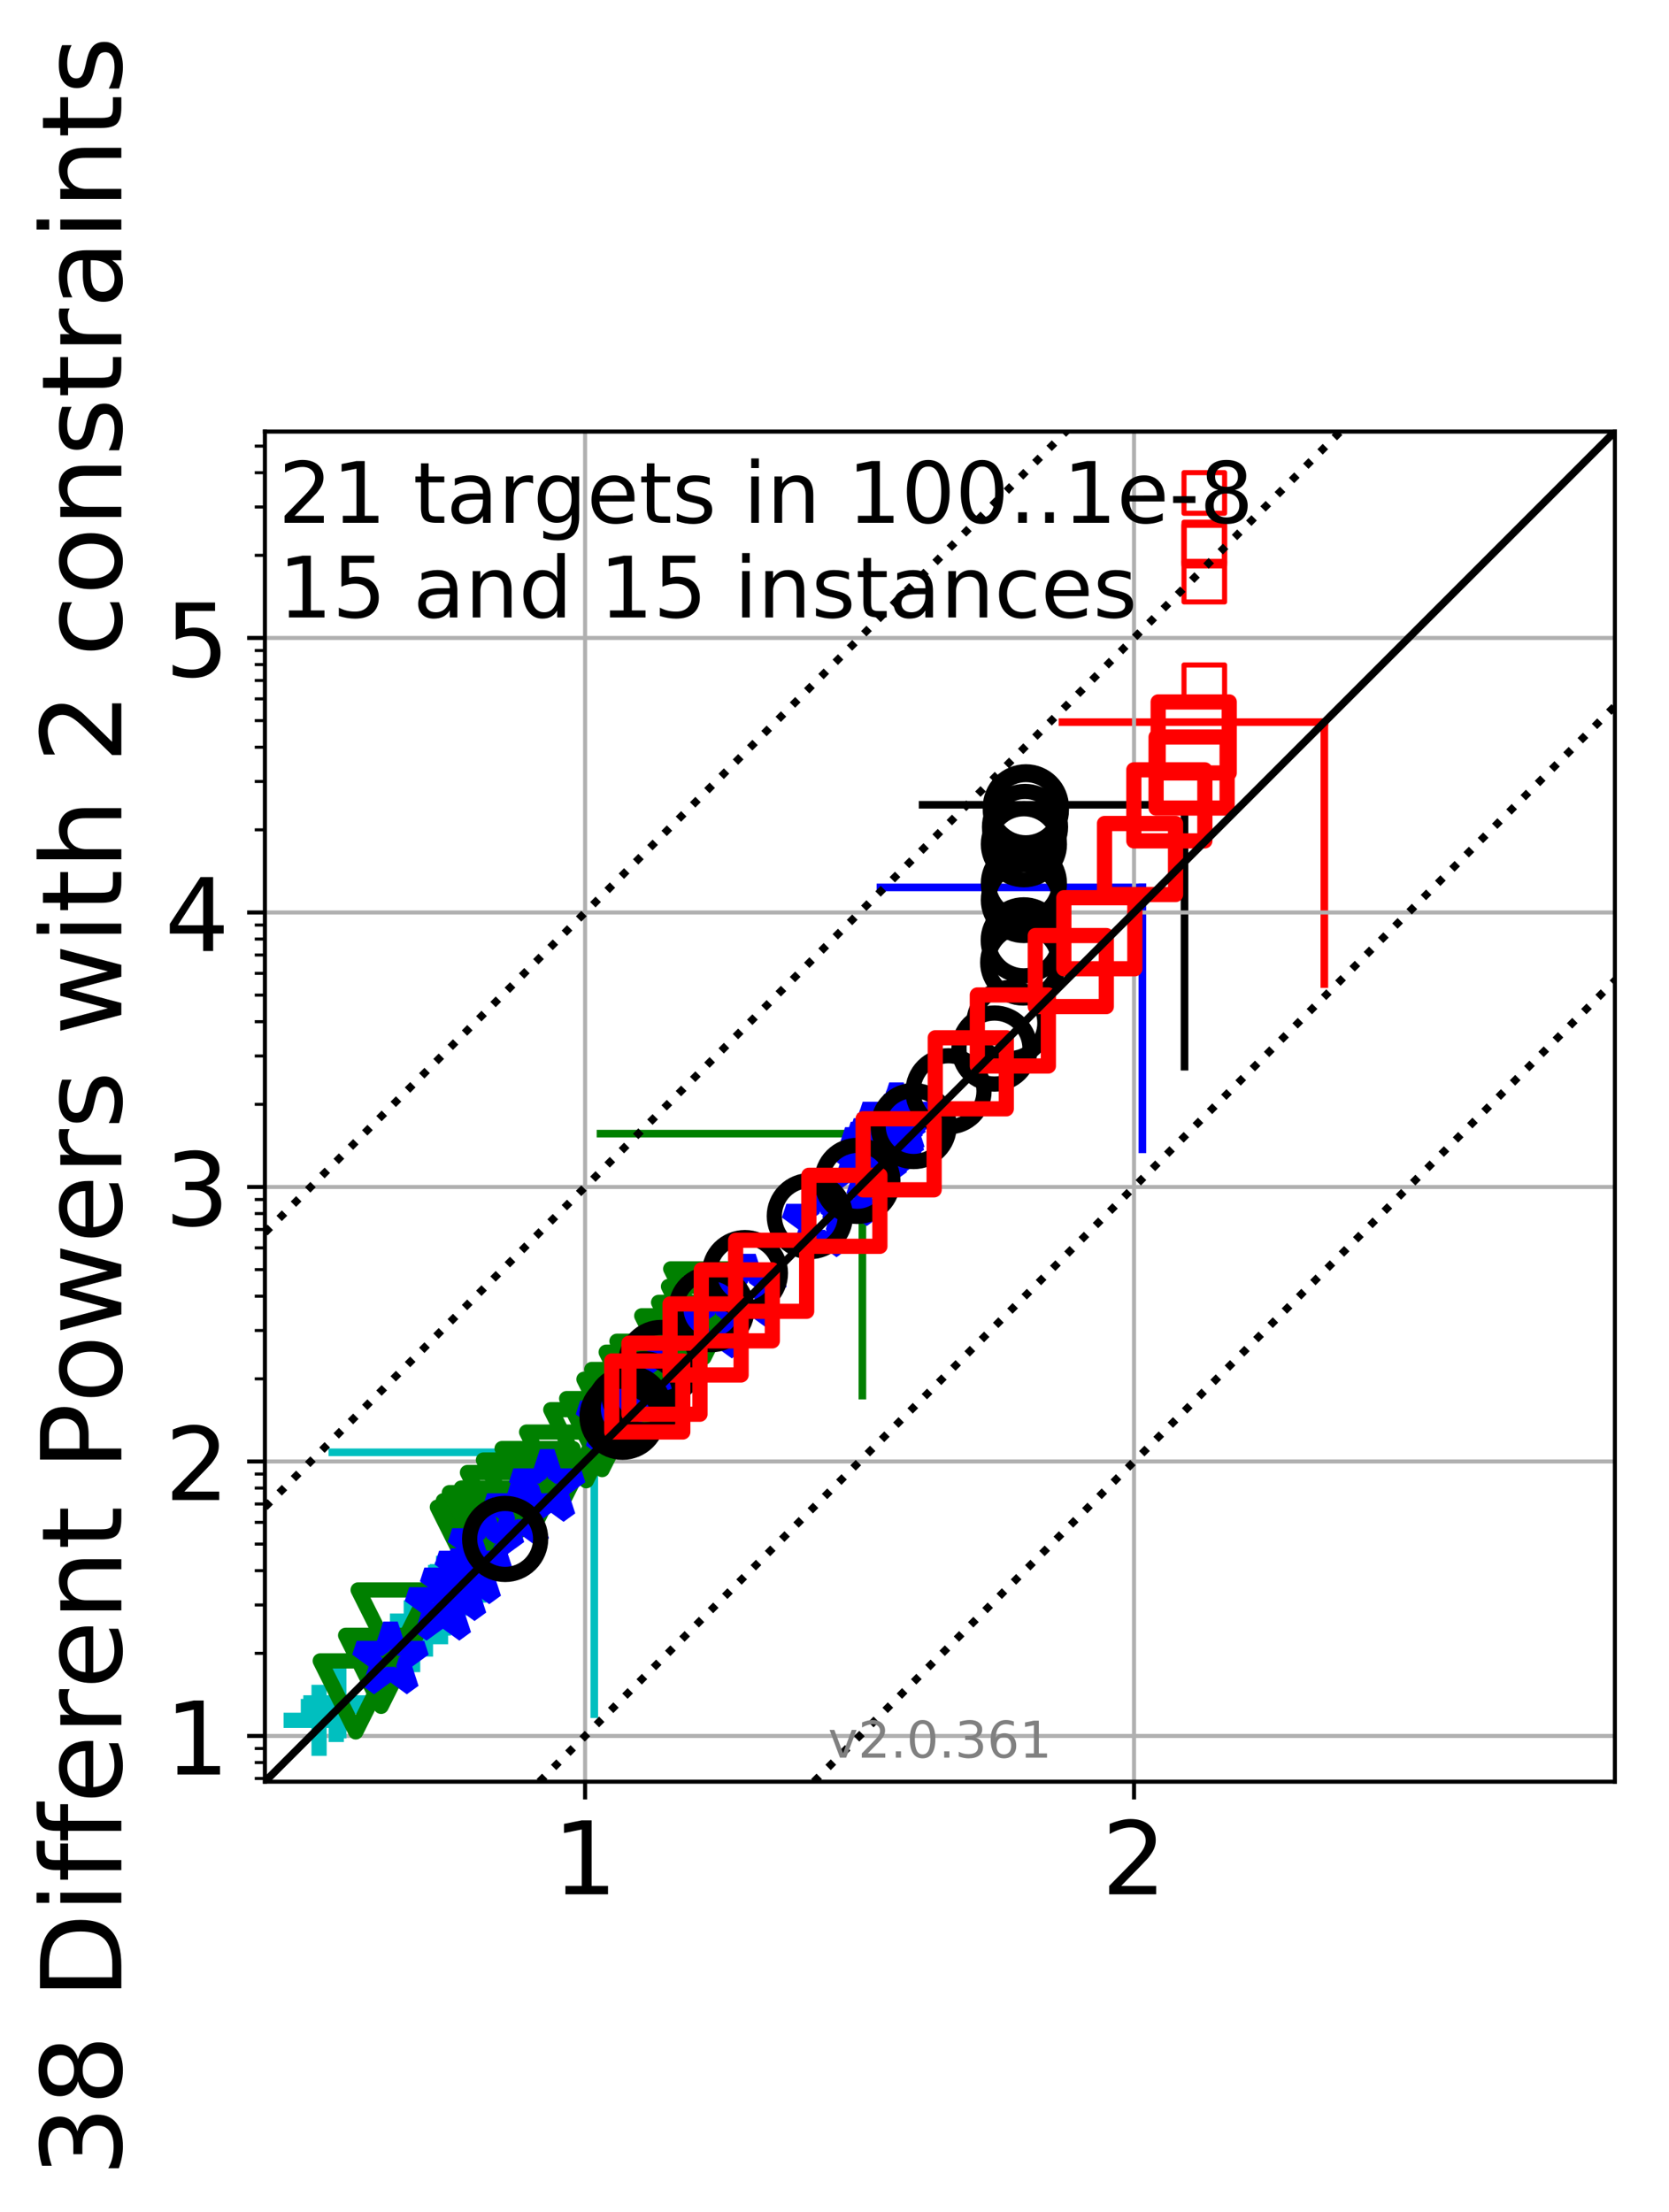 <?xml version="1.0" encoding="utf-8" standalone="no"?>
<!DOCTYPE svg PUBLIC "-//W3C//DTD SVG 1.1//EN"
  "http://www.w3.org/Graphics/SVG/1.1/DTD/svg11.dtd">
<!-- Created with matplotlib (http://matplotlib.org/) -->
<svg height="436pt" version="1.1" viewBox="0 0 329 436" width="329pt" xmlns="http://www.w3.org/2000/svg" xmlns:xlink="http://www.w3.org/1999/xlink">
 <defs>
  <style type="text/css">
*{stroke-linecap:butt;stroke-linejoin:round;}
  </style>
 </defs>
 <g id="figure_1">
  <g id="patch_1">
   <path d="M -0 436.243 
L 329.029 436.243 
L 329.029 0 
L -0 0 
z
" style="fill:#ffffff;"/>
  </g>
  <g id="axes_1">
   <g id="patch_2">
    <path d="M 52.217 351.178 
L 318.329 351.178 
L 318.329 85.066 
L 52.217 85.066 
z
" style="fill:#ffffff;"/>
   </g>
   <g id="line2d_1">
    <path clip-path="url(#p6fd4cfc507)" d="M 117.146 337.876 
L 117.146 286.249 
" style="fill:none;stroke:#00bfbf;stroke-linecap:square;stroke-width:1.5;"/>
   </g>
   <g id="line2d_2">
    <path clip-path="url(#p6fd4cfc507)" d="M 65.518 286.249 
L 117.146 286.249 
" style="fill:none;stroke:#00bfbf;stroke-linecap:square;stroke-width:1.5;"/>
   </g>
   <g id="line2d_3">
    <path clip-path="url(#p6fd4cfc507)" d="M 169.998 275.072 
L 169.998 223.445 
" style="fill:none;stroke:#008000;stroke-linecap:square;stroke-width:1.5;"/>
   </g>
   <g id="line2d_4">
    <path clip-path="url(#p6fd4cfc507)" d="M 118.37 223.445 
L 169.998 223.445 
" style="fill:none;stroke:#008000;stroke-linecap:square;stroke-width:1.5;"/>
   </g>
   <g id="line2d_5">
    <path clip-path="url(#p6fd4cfc507)" d="M 225.191 226.537 
L 225.191 174.91 
" style="fill:none;stroke:#0000ff;stroke-linecap:square;stroke-width:1.5;"/>
   </g>
   <g id="line2d_6">
    <path clip-path="url(#p6fd4cfc507)" d="M 173.563 174.91 
L 225.191 174.91 
" style="fill:none;stroke:#0000ff;stroke-linecap:square;stroke-width:1.5;"/>
   </g>
   <g id="line2d_7">
    <path clip-path="url(#p6fd4cfc507)" d="M 233.495 210.25 
L 233.495 158.622 
" style="fill:none;stroke:#000000;stroke-linecap:square;stroke-width:1.5;"/>
   </g>
   <g id="line2d_8">
    <path clip-path="url(#p6fd4cfc507)" d="M 181.868 158.622 
L 233.495 158.622 
" style="fill:none;stroke:#000000;stroke-linecap:square;stroke-width:1.5;"/>
   </g>
   <g id="line2d_9">
    <path clip-path="url(#p6fd4cfc507)" d="M 261.059 193.963 
L 261.059 142.336 
" style="fill:none;stroke:#ff0000;stroke-linecap:square;stroke-width:1.5;"/>
   </g>
   <g id="line2d_10">
    <path clip-path="url(#p6fd4cfc507)" d="M 209.431 142.336 
L 261.059 142.336 
" style="fill:none;stroke:#ff0000;stroke-linecap:square;stroke-width:1.5;"/>
   </g>
   <g id="matplotlib.axis_1">
    <g id="xtick_1">
     <g id="line2d_11">
      <path clip-path="url(#p6fd4cfc507)" d="M 115.338 351.178 
L 115.338 85.066 
" style="fill:none;stroke:#b0b0b0;stroke-linecap:square;stroke-width:0.8;"/>
     </g>
     <g id="line2d_12">
      <defs>
       <path d="M 0 0 
L 0 3.5 
" id="mfcb57e8206" style="stroke:#000000;stroke-width:0.8;"/>
      </defs>
      <g>
       <use style="stroke:#000000;stroke-width:0.8;" x="115.338" xlink:href="#mfcb57e8206" y="351.178"/>
      </g>
     </g>
     <g id="text_1">
      <!-- 1 -->
      <defs>
       <path d="M 12.406 8.297 
L 28.516 8.297 
L 28.516 63.922 
L 10.984 60.406 
L 10.984 69.391 
L 28.422 72.906 
L 38.281 72.906 
L 38.281 8.297 
L 54.391 8.297 
L 54.391 0 
L 12.406 0 
z
" id="DejaVuSans-31"/>
      </defs>
      <g transform="translate(108.975 373.374)scale(0.2 -0.2)">
       <use xlink:href="#DejaVuSans-31"/>
      </g>
     </g>
    </g>
    <g id="xtick_2">
     <g id="line2d_13">
      <path clip-path="url(#p6fd4cfc507)" d="M 223.544 351.178 
L 223.544 85.066 
" style="fill:none;stroke:#b0b0b0;stroke-linecap:square;stroke-width:0.8;"/>
     </g>
     <g id="line2d_14">
      <g>
       <use style="stroke:#000000;stroke-width:0.8;" x="223.544" xlink:href="#mfcb57e8206" y="351.178"/>
      </g>
     </g>
     <g id="text_2">
      <!-- 2 -->
      <defs>
       <path d="M 19.188 8.297 
L 53.609 8.297 
L 53.609 0 
L 7.328 0 
L 7.328 8.297 
Q 12.938 14.109 22.625 23.891 
Q 32.328 33.688 34.812 36.531 
Q 39.547 41.844 41.422 45.531 
Q 43.312 49.219 43.312 52.781 
Q 43.312 58.594 39.234 62.25 
Q 35.156 65.922 28.609 65.922 
Q 23.969 65.922 18.812 64.312 
Q 13.672 62.703 7.812 59.422 
L 7.812 69.391 
Q 13.766 71.781 18.938 73 
Q 24.125 74.219 28.422 74.219 
Q 39.75 74.219 46.484 68.547 
Q 53.219 62.891 53.219 53.422 
Q 53.219 48.922 51.531 44.891 
Q 49.859 40.875 45.406 35.406 
Q 44.188 33.984 37.641 27.219 
Q 31.109 20.453 19.188 8.297 
z
" id="DejaVuSans-32"/>
      </defs>
      <g transform="translate(217.182 373.374)scale(0.2 -0.2)">
       <use xlink:href="#DejaVuSans-32"/>
      </g>
     </g>
    </g>
   </g>
   <g id="matplotlib.axis_2">
    <g id="ytick_1">
     <g id="line2d_15">
      <path clip-path="url(#p6fd4cfc507)" d="M 52.217 342.16 
L 318.329 342.16 
" style="fill:none;stroke:#b0b0b0;stroke-linecap:square;stroke-width:0.8;"/>
     </g>
     <g id="line2d_16">
      <defs>
       <path d="M 0 0 
L -3.5 0 
" id="m9766c294c0" style="stroke:#000000;stroke-width:0.8;"/>
      </defs>
      <g>
       <use style="stroke:#000000;stroke-width:0.8;" x="52.217" xlink:href="#m9766c294c0" y="342.16"/>
      </g>
     </g>
     <g id="text_3">
      <!-- 1 -->
      <g transform="translate(32.492 349.759)scale(0.2 -0.2)">
       <use xlink:href="#DejaVuSans-31"/>
      </g>
     </g>
    </g>
    <g id="ytick_2">
     <g id="line2d_17">
      <path clip-path="url(#p6fd4cfc507)" d="M 52.217 288.057 
L 318.329 288.057 
" style="fill:none;stroke:#b0b0b0;stroke-linecap:square;stroke-width:0.8;"/>
     </g>
     <g id="line2d_18">
      <g>
       <use style="stroke:#000000;stroke-width:0.8;" x="52.217" xlink:href="#m9766c294c0" y="288.057"/>
      </g>
     </g>
     <g id="text_4">
      <!-- 2 -->
      <g transform="translate(32.492 295.655)scale(0.2 -0.2)">
       <use xlink:href="#DejaVuSans-32"/>
      </g>
     </g>
    </g>
    <g id="ytick_3">
     <g id="line2d_19">
      <path clip-path="url(#p6fd4cfc507)" d="M 52.217 233.953 
L 318.329 233.953 
" style="fill:none;stroke:#b0b0b0;stroke-linecap:square;stroke-width:0.8;"/>
     </g>
     <g id="line2d_20">
      <g>
       <use style="stroke:#000000;stroke-width:0.8;" x="52.217" xlink:href="#m9766c294c0" y="233.953"/>
      </g>
     </g>
     <g id="text_5">
      <!-- 3 -->
      <defs>
       <path d="M 40.578 39.312 
Q 47.656 37.797 51.625 33 
Q 55.609 28.219 55.609 21.188 
Q 55.609 10.406 48.188 4.484 
Q 40.766 -1.422 27.094 -1.422 
Q 22.516 -1.422 17.656 -0.516 
Q 12.797 0.391 7.625 2.203 
L 7.625 11.719 
Q 11.719 9.328 16.594 8.109 
Q 21.484 6.891 26.812 6.891 
Q 36.078 6.891 40.938 10.547 
Q 45.797 14.203 45.797 21.188 
Q 45.797 27.641 41.281 31.266 
Q 36.766 34.906 28.719 34.906 
L 20.219 34.906 
L 20.219 43.016 
L 29.109 43.016 
Q 36.375 43.016 40.234 45.922 
Q 44.094 48.828 44.094 54.297 
Q 44.094 59.906 40.109 62.906 
Q 36.141 65.922 28.719 65.922 
Q 24.656 65.922 20.016 65.031 
Q 15.375 64.156 9.812 62.312 
L 9.812 71.094 
Q 15.438 72.656 20.344 73.438 
Q 25.25 74.219 29.594 74.219 
Q 40.828 74.219 47.359 69.109 
Q 53.906 64.016 53.906 55.328 
Q 53.906 49.266 50.438 45.094 
Q 46.969 40.922 40.578 39.312 
z
" id="DejaVuSans-33"/>
      </defs>
      <g transform="translate(32.492 241.552)scale(0.2 -0.2)">
       <use xlink:href="#DejaVuSans-33"/>
      </g>
     </g>
    </g>
    <g id="ytick_4">
     <g id="line2d_21">
      <path clip-path="url(#p6fd4cfc507)" d="M 52.217 179.85 
L 318.329 179.85 
" style="fill:none;stroke:#b0b0b0;stroke-linecap:square;stroke-width:0.8;"/>
     </g>
     <g id="line2d_22">
      <g>
       <use style="stroke:#000000;stroke-width:0.8;" x="52.217" xlink:href="#m9766c294c0" y="179.85"/>
      </g>
     </g>
     <g id="text_6">
      <!-- 4 -->
      <defs>
       <path d="M 37.797 64.312 
L 12.891 25.391 
L 37.797 25.391 
z
M 35.203 72.906 
L 47.609 72.906 
L 47.609 25.391 
L 58.016 25.391 
L 58.016 17.188 
L 47.609 17.188 
L 47.609 0 
L 37.797 0 
L 37.797 17.188 
L 4.891 17.188 
L 4.891 26.703 
z
" id="DejaVuSans-34"/>
      </defs>
      <g transform="translate(32.492 187.448)scale(0.2 -0.2)">
       <use xlink:href="#DejaVuSans-34"/>
      </g>
     </g>
    </g>
    <g id="ytick_5">
     <g id="line2d_23">
      <path clip-path="url(#p6fd4cfc507)" d="M 52.217 125.747 
L 318.329 125.747 
" style="fill:none;stroke:#b0b0b0;stroke-linecap:square;stroke-width:0.8;"/>
     </g>
     <g id="line2d_24">
      <g>
       <use style="stroke:#000000;stroke-width:0.8;" x="52.217" xlink:href="#m9766c294c0" y="125.747"/>
      </g>
     </g>
     <g id="text_7">
      <!-- 5 -->
      <defs>
       <path d="M 10.797 72.906 
L 49.516 72.906 
L 49.516 64.594 
L 19.828 64.594 
L 19.828 46.734 
Q 21.969 47.469 24.109 47.828 
Q 26.266 48.188 28.422 48.188 
Q 40.625 48.188 47.75 41.5 
Q 54.891 34.812 54.891 23.391 
Q 54.891 11.625 47.562 5.094 
Q 40.234 -1.422 26.906 -1.422 
Q 22.312 -1.422 17.547 -0.641 
Q 12.797 0.141 7.719 1.703 
L 7.719 11.625 
Q 12.109 9.234 16.797 8.062 
Q 21.484 6.891 26.703 6.891 
Q 35.156 6.891 40.078 11.328 
Q 45.016 15.766 45.016 23.391 
Q 45.016 31 40.078 35.438 
Q 35.156 39.891 26.703 39.891 
Q 22.75 39.891 18.812 39.016 
Q 14.891 38.141 10.797 36.281 
z
" id="DejaVuSans-35"/>
      </defs>
      <g transform="translate(32.492 133.345)scale(0.2 -0.2)">
       <use xlink:href="#DejaVuSans-35"/>
      </g>
     </g>
    </g>
    <g id="ytick_6">
     <g id="line2d_25">
      <defs>
       <path d="M 0 0 
L -2 0 
" id="m409f280132" style="stroke:#000000;stroke-width:0.6;"/>
      </defs>
      <g>
       <use style="stroke:#000000;stroke-width:0.6;" x="52.217" xlink:href="#m409f280132" y="350.541"/>
      </g>
     </g>
    </g>
    <g id="ytick_7">
     <g id="line2d_26">
      <g>
       <use style="stroke:#000000;stroke-width:0.6;" x="52.217" xlink:href="#m409f280132" y="347.403"/>
      </g>
     </g>
    </g>
    <g id="ytick_8">
     <g id="line2d_27">
      <g>
       <use style="stroke:#000000;stroke-width:0.6;" x="52.217" xlink:href="#m409f280132" y="344.636"/>
      </g>
     </g>
    </g>
    <g id="ytick_9">
     <g id="line2d_28">
      <g>
       <use style="stroke:#000000;stroke-width:0.6;" x="52.217" xlink:href="#m409f280132" y="325.874"/>
      </g>
     </g>
    </g>
    <g id="ytick_10">
     <g id="line2d_29">
      <g>
       <use style="stroke:#000000;stroke-width:0.6;" x="52.217" xlink:href="#m409f280132" y="316.346"/>
      </g>
     </g>
    </g>
    <g id="ytick_11">
     <g id="line2d_30">
      <g>
       <use style="stroke:#000000;stroke-width:0.6;" x="52.217" xlink:href="#m409f280132" y="309.587"/>
      </g>
     </g>
    </g>
    <g id="ytick_12">
     <g id="line2d_31">
      <g>
       <use style="stroke:#000000;stroke-width:0.6;" x="52.217" xlink:href="#m409f280132" y="304.344"/>
      </g>
     </g>
    </g>
    <g id="ytick_13">
     <g id="line2d_32">
      <g>
       <use style="stroke:#000000;stroke-width:0.6;" x="52.217" xlink:href="#m409f280132" y="300.06"/>
      </g>
     </g>
    </g>
    <g id="ytick_14">
     <g id="line2d_33">
      <g>
       <use style="stroke:#000000;stroke-width:0.6;" x="52.217" xlink:href="#m409f280132" y="296.438"/>
      </g>
     </g>
    </g>
    <g id="ytick_15">
     <g id="line2d_34">
      <g>
       <use style="stroke:#000000;stroke-width:0.6;" x="52.217" xlink:href="#m409f280132" y="293.3"/>
      </g>
     </g>
    </g>
    <g id="ytick_16">
     <g id="line2d_35">
      <g>
       <use style="stroke:#000000;stroke-width:0.6;" x="52.217" xlink:href="#m409f280132" y="290.533"/>
      </g>
     </g>
    </g>
    <g id="ytick_17">
     <g id="line2d_36">
      <g>
       <use style="stroke:#000000;stroke-width:0.6;" x="52.217" xlink:href="#m409f280132" y="271.77"/>
      </g>
     </g>
    </g>
    <g id="ytick_18">
     <g id="line2d_37">
      <g>
       <use style="stroke:#000000;stroke-width:0.6;" x="52.217" xlink:href="#m409f280132" y="262.243"/>
      </g>
     </g>
    </g>
    <g id="ytick_19">
     <g id="line2d_38">
      <g>
       <use style="stroke:#000000;stroke-width:0.6;" x="52.217" xlink:href="#m409f280132" y="255.483"/>
      </g>
     </g>
    </g>
    <g id="ytick_20">
     <g id="line2d_39">
      <g>
       <use style="stroke:#000000;stroke-width:0.6;" x="52.217" xlink:href="#m409f280132" y="250.24"/>
      </g>
     </g>
    </g>
    <g id="ytick_21">
     <g id="line2d_40">
      <g>
       <use style="stroke:#000000;stroke-width:0.6;" x="52.217" xlink:href="#m409f280132" y="245.956"/>
      </g>
     </g>
    </g>
    <g id="ytick_22">
     <g id="line2d_41">
      <g>
       <use style="stroke:#000000;stroke-width:0.6;" x="52.217" xlink:href="#m409f280132" y="242.334"/>
      </g>
     </g>
    </g>
    <g id="ytick_23">
     <g id="line2d_42">
      <g>
       <use style="stroke:#000000;stroke-width:0.6;" x="52.217" xlink:href="#m409f280132" y="239.197"/>
      </g>
     </g>
    </g>
    <g id="ytick_24">
     <g id="line2d_43">
      <g>
       <use style="stroke:#000000;stroke-width:0.6;" x="52.217" xlink:href="#m409f280132" y="236.429"/>
      </g>
     </g>
    </g>
    <g id="ytick_25">
     <g id="line2d_44">
      <g>
       <use style="stroke:#000000;stroke-width:0.6;" x="52.217" xlink:href="#m409f280132" y="217.667"/>
      </g>
     </g>
    </g>
    <g id="ytick_26">
     <g id="line2d_45">
      <g>
       <use style="stroke:#000000;stroke-width:0.6;" x="52.217" xlink:href="#m409f280132" y="208.14"/>
      </g>
     </g>
    </g>
    <g id="ytick_27">
     <g id="line2d_46">
      <g>
       <use style="stroke:#000000;stroke-width:0.6;" x="52.217" xlink:href="#m409f280132" y="201.38"/>
      </g>
     </g>
    </g>
    <g id="ytick_28">
     <g id="line2d_47">
      <g>
       <use style="stroke:#000000;stroke-width:0.6;" x="52.217" xlink:href="#m409f280132" y="196.137"/>
      </g>
     </g>
    </g>
    <g id="ytick_29">
     <g id="line2d_48">
      <g>
       <use style="stroke:#000000;stroke-width:0.6;" x="52.217" xlink:href="#m409f280132" y="191.853"/>
      </g>
     </g>
    </g>
    <g id="ytick_30">
     <g id="line2d_49">
      <g>
       <use style="stroke:#000000;stroke-width:0.6;" x="52.217" xlink:href="#m409f280132" y="188.231"/>
      </g>
     </g>
    </g>
    <g id="ytick_31">
     <g id="line2d_50">
      <g>
       <use style="stroke:#000000;stroke-width:0.6;" x="52.217" xlink:href="#m409f280132" y="185.093"/>
      </g>
     </g>
    </g>
    <g id="ytick_32">
     <g id="line2d_51">
      <g>
       <use style="stroke:#000000;stroke-width:0.6;" x="52.217" xlink:href="#m409f280132" y="182.326"/>
      </g>
     </g>
    </g>
    <g id="ytick_33">
     <g id="line2d_52">
      <g>
       <use style="stroke:#000000;stroke-width:0.6;" x="52.217" xlink:href="#m409f280132" y="163.563"/>
      </g>
     </g>
    </g>
    <g id="ytick_34">
     <g id="line2d_53">
      <g>
       <use style="stroke:#000000;stroke-width:0.6;" x="52.217" xlink:href="#m409f280132" y="154.036"/>
      </g>
     </g>
    </g>
    <g id="ytick_35">
     <g id="line2d_54">
      <g>
       <use style="stroke:#000000;stroke-width:0.6;" x="52.217" xlink:href="#m409f280132" y="147.276"/>
      </g>
     </g>
    </g>
    <g id="ytick_36">
     <g id="line2d_55">
      <g>
       <use style="stroke:#000000;stroke-width:0.6;" x="52.217" xlink:href="#m409f280132" y="142.033"/>
      </g>
     </g>
    </g>
    <g id="ytick_37">
     <g id="line2d_56">
      <g>
       <use style="stroke:#000000;stroke-width:0.6;" x="52.217" xlink:href="#m409f280132" y="137.749"/>
      </g>
     </g>
    </g>
    <g id="ytick_38">
     <g id="line2d_57">
      <g>
       <use style="stroke:#000000;stroke-width:0.6;" x="52.217" xlink:href="#m409f280132" y="134.127"/>
      </g>
     </g>
    </g>
    <g id="ytick_39">
     <g id="line2d_58">
      <g>
       <use style="stroke:#000000;stroke-width:0.6;" x="52.217" xlink:href="#m409f280132" y="130.99"/>
      </g>
     </g>
    </g>
    <g id="ytick_40">
     <g id="line2d_59">
      <g>
       <use style="stroke:#000000;stroke-width:0.6;" x="52.217" xlink:href="#m409f280132" y="128.222"/>
      </g>
     </g>
    </g>
    <g id="ytick_41">
     <g id="line2d_60">
      <g>
       <use style="stroke:#000000;stroke-width:0.6;" x="52.217" xlink:href="#m409f280132" y="109.46"/>
      </g>
     </g>
    </g>
    <g id="ytick_42">
     <g id="line2d_61">
      <g>
       <use style="stroke:#000000;stroke-width:0.6;" x="52.217" xlink:href="#m409f280132" y="99.933"/>
      </g>
     </g>
    </g>
    <g id="ytick_43">
     <g id="line2d_62">
      <g>
       <use style="stroke:#000000;stroke-width:0.6;" x="52.217" xlink:href="#m409f280132" y="93.173"/>
      </g>
     </g>
    </g>
    <g id="ytick_44">
     <g id="line2d_63">
      <g>
       <use style="stroke:#000000;stroke-width:0.6;" x="52.217" xlink:href="#m409f280132" y="87.93"/>
      </g>
     </g>
    </g>
    <g id="text_8">
     <!-- 38 Different Powers with 2 constraints -->
     <defs>
      <path d="M 31.781 34.625 
Q 24.75 34.625 20.719 30.859 
Q 16.703 27.094 16.703 20.516 
Q 16.703 13.922 20.719 10.156 
Q 24.75 6.391 31.781 6.391 
Q 38.812 6.391 42.859 10.172 
Q 46.922 13.969 46.922 20.516 
Q 46.922 27.094 42.891 30.859 
Q 38.875 34.625 31.781 34.625 
z
M 21.922 38.812 
Q 15.578 40.375 12.031 44.719 
Q 8.5 49.078 8.5 55.328 
Q 8.5 64.062 14.719 69.141 
Q 20.953 74.219 31.781 74.219 
Q 42.672 74.219 48.875 69.141 
Q 55.078 64.062 55.078 55.328 
Q 55.078 49.078 51.531 44.719 
Q 48 40.375 41.703 38.812 
Q 48.828 37.156 52.797 32.312 
Q 56.781 27.484 56.781 20.516 
Q 56.781 9.906 50.312 4.234 
Q 43.844 -1.422 31.781 -1.422 
Q 19.734 -1.422 13.25 4.234 
Q 6.781 9.906 6.781 20.516 
Q 6.781 27.484 10.781 32.312 
Q 14.797 37.156 21.922 38.812 
z
M 18.312 54.391 
Q 18.312 48.734 21.844 45.562 
Q 25.391 42.391 31.781 42.391 
Q 38.141 42.391 41.719 45.562 
Q 45.312 48.734 45.312 54.391 
Q 45.312 60.062 41.719 63.234 
Q 38.141 66.406 31.781 66.406 
Q 25.391 66.406 21.844 63.234 
Q 18.312 60.062 18.312 54.391 
z
" id="DejaVuSans-38"/>
      <path id="DejaVuSans-20"/>
      <path d="M 19.672 64.797 
L 19.672 8.109 
L 31.594 8.109 
Q 46.688 8.109 53.688 14.938 
Q 60.688 21.781 60.688 36.531 
Q 60.688 51.172 53.688 57.984 
Q 46.688 64.797 31.594 64.797 
z
M 9.812 72.906 
L 30.078 72.906 
Q 51.266 72.906 61.172 64.094 
Q 71.094 55.281 71.094 36.531 
Q 71.094 17.672 61.125 8.828 
Q 51.172 0 30.078 0 
L 9.812 0 
z
" id="DejaVuSans-44"/>
      <path d="M 9.422 54.688 
L 18.406 54.688 
L 18.406 0 
L 9.422 0 
z
M 9.422 75.984 
L 18.406 75.984 
L 18.406 64.594 
L 9.422 64.594 
z
" id="DejaVuSans-69"/>
      <path d="M 37.109 75.984 
L 37.109 68.5 
L 28.516 68.5 
Q 23.688 68.5 21.797 66.547 
Q 19.922 64.594 19.922 59.516 
L 19.922 54.688 
L 34.719 54.688 
L 34.719 47.703 
L 19.922 47.703 
L 19.922 0 
L 10.891 0 
L 10.891 47.703 
L 2.297 47.703 
L 2.297 54.688 
L 10.891 54.688 
L 10.891 58.5 
Q 10.891 67.625 15.141 71.797 
Q 19.391 75.984 28.609 75.984 
z
" id="DejaVuSans-66"/>
      <path d="M 56.203 29.594 
L 56.203 25.203 
L 14.891 25.203 
Q 15.484 15.922 20.484 11.062 
Q 25.484 6.203 34.422 6.203 
Q 39.594 6.203 44.453 7.469 
Q 49.312 8.734 54.109 11.281 
L 54.109 2.781 
Q 49.266 0.734 44.188 -0.344 
Q 39.109 -1.422 33.891 -1.422 
Q 20.797 -1.422 13.156 6.188 
Q 5.516 13.812 5.516 26.812 
Q 5.516 40.234 12.766 48.109 
Q 20.016 56 32.328 56 
Q 43.359 56 49.781 48.891 
Q 56.203 41.797 56.203 29.594 
z
M 47.219 32.234 
Q 47.125 39.594 43.094 43.984 
Q 39.062 48.391 32.422 48.391 
Q 24.906 48.391 20.391 44.141 
Q 15.875 39.891 15.188 32.172 
z
" id="DejaVuSans-65"/>
      <path d="M 41.109 46.297 
Q 39.594 47.172 37.812 47.578 
Q 36.031 48 33.891 48 
Q 26.266 48 22.188 43.047 
Q 18.109 38.094 18.109 28.812 
L 18.109 0 
L 9.078 0 
L 9.078 54.688 
L 18.109 54.688 
L 18.109 46.188 
Q 20.953 51.172 25.484 53.578 
Q 30.031 56 36.531 56 
Q 37.453 56 38.578 55.875 
Q 39.703 55.766 41.062 55.516 
z
" id="DejaVuSans-72"/>
      <path d="M 54.891 33.016 
L 54.891 0 
L 45.906 0 
L 45.906 32.719 
Q 45.906 40.484 42.875 44.328 
Q 39.844 48.188 33.797 48.188 
Q 26.516 48.188 22.312 43.547 
Q 18.109 38.922 18.109 30.906 
L 18.109 0 
L 9.078 0 
L 9.078 54.688 
L 18.109 54.688 
L 18.109 46.188 
Q 21.344 51.125 25.703 53.562 
Q 30.078 56 35.797 56 
Q 45.219 56 50.047 50.172 
Q 54.891 44.344 54.891 33.016 
z
" id="DejaVuSans-6e"/>
      <path d="M 18.312 70.219 
L 18.312 54.688 
L 36.812 54.688 
L 36.812 47.703 
L 18.312 47.703 
L 18.312 18.016 
Q 18.312 11.328 20.141 9.422 
Q 21.969 7.516 27.594 7.516 
L 36.812 7.516 
L 36.812 0 
L 27.594 0 
Q 17.188 0 13.234 3.875 
Q 9.281 7.766 9.281 18.016 
L 9.281 47.703 
L 2.688 47.703 
L 2.688 54.688 
L 9.281 54.688 
L 9.281 70.219 
z
" id="DejaVuSans-74"/>
      <path d="M 19.672 64.797 
L 19.672 37.406 
L 32.078 37.406 
Q 38.969 37.406 42.719 40.969 
Q 46.484 44.531 46.484 51.125 
Q 46.484 57.672 42.719 61.234 
Q 38.969 64.797 32.078 64.797 
z
M 9.812 72.906 
L 32.078 72.906 
Q 44.344 72.906 50.609 67.359 
Q 56.891 61.812 56.891 51.125 
Q 56.891 40.328 50.609 34.812 
Q 44.344 29.297 32.078 29.297 
L 19.672 29.297 
L 19.672 0 
L 9.812 0 
z
" id="DejaVuSans-50"/>
      <path d="M 30.609 48.391 
Q 23.391 48.391 19.188 42.75 
Q 14.984 37.109 14.984 27.297 
Q 14.984 17.484 19.156 11.844 
Q 23.344 6.203 30.609 6.203 
Q 37.797 6.203 41.984 11.859 
Q 46.188 17.531 46.188 27.297 
Q 46.188 37.016 41.984 42.703 
Q 37.797 48.391 30.609 48.391 
z
M 30.609 56 
Q 42.328 56 49.016 48.375 
Q 55.719 40.766 55.719 27.297 
Q 55.719 13.875 49.016 6.219 
Q 42.328 -1.422 30.609 -1.422 
Q 18.844 -1.422 12.172 6.219 
Q 5.516 13.875 5.516 27.297 
Q 5.516 40.766 12.172 48.375 
Q 18.844 56 30.609 56 
z
" id="DejaVuSans-6f"/>
      <path d="M 4.203 54.688 
L 13.188 54.688 
L 24.422 12.016 
L 35.594 54.688 
L 46.188 54.688 
L 57.422 12.016 
L 68.609 54.688 
L 77.594 54.688 
L 63.281 0 
L 52.688 0 
L 40.922 44.828 
L 29.109 0 
L 18.5 0 
z
" id="DejaVuSans-77"/>
      <path d="M 44.281 53.078 
L 44.281 44.578 
Q 40.484 46.531 36.375 47.5 
Q 32.281 48.484 27.875 48.484 
Q 21.188 48.484 17.844 46.438 
Q 14.5 44.391 14.5 40.281 
Q 14.5 37.156 16.891 35.375 
Q 19.281 33.594 26.516 31.984 
L 29.594 31.297 
Q 39.156 29.25 43.188 25.516 
Q 47.219 21.781 47.219 15.094 
Q 47.219 7.469 41.188 3.016 
Q 35.156 -1.422 24.609 -1.422 
Q 20.219 -1.422 15.453 -0.562 
Q 10.688 0.297 5.422 2 
L 5.422 11.281 
Q 10.406 8.688 15.234 7.391 
Q 20.062 6.109 24.812 6.109 
Q 31.156 6.109 34.562 8.281 
Q 37.984 10.453 37.984 14.406 
Q 37.984 18.062 35.516 20.016 
Q 33.062 21.969 24.703 23.781 
L 21.578 24.516 
Q 13.234 26.266 9.516 29.906 
Q 5.812 33.547 5.812 39.891 
Q 5.812 47.609 11.281 51.797 
Q 16.75 56 26.812 56 
Q 31.781 56 36.172 55.266 
Q 40.578 54.547 44.281 53.078 
z
" id="DejaVuSans-73"/>
      <path d="M 54.891 33.016 
L 54.891 0 
L 45.906 0 
L 45.906 32.719 
Q 45.906 40.484 42.875 44.328 
Q 39.844 48.188 33.797 48.188 
Q 26.516 48.188 22.312 43.547 
Q 18.109 38.922 18.109 30.906 
L 18.109 0 
L 9.078 0 
L 9.078 75.984 
L 18.109 75.984 
L 18.109 46.188 
Q 21.344 51.125 25.703 53.562 
Q 30.078 56 35.797 56 
Q 45.219 56 50.047 50.172 
Q 54.891 44.344 54.891 33.016 
z
" id="DejaVuSans-68"/>
      <path d="M 48.781 52.594 
L 48.781 44.188 
Q 44.969 46.297 41.141 47.344 
Q 37.312 48.391 33.406 48.391 
Q 24.656 48.391 19.812 42.844 
Q 14.984 37.312 14.984 27.297 
Q 14.984 17.281 19.812 11.734 
Q 24.656 6.203 33.406 6.203 
Q 37.312 6.203 41.141 7.25 
Q 44.969 8.297 48.781 10.406 
L 48.781 2.094 
Q 45.016 0.344 40.984 -0.531 
Q 36.969 -1.422 32.422 -1.422 
Q 20.062 -1.422 12.781 6.344 
Q 5.516 14.109 5.516 27.297 
Q 5.516 40.672 12.859 48.328 
Q 20.219 56 33.016 56 
Q 37.156 56 41.109 55.141 
Q 45.062 54.297 48.781 52.594 
z
" id="DejaVuSans-63"/>
      <path d="M 34.281 27.484 
Q 23.391 27.484 19.188 25 
Q 14.984 22.516 14.984 16.5 
Q 14.984 11.719 18.141 8.906 
Q 21.297 6.109 26.703 6.109 
Q 34.188 6.109 38.703 11.406 
Q 43.219 16.703 43.219 25.484 
L 43.219 27.484 
z
M 52.203 31.203 
L 52.203 0 
L 43.219 0 
L 43.219 8.297 
Q 40.141 3.328 35.547 0.953 
Q 30.953 -1.422 24.312 -1.422 
Q 15.922 -1.422 10.953 3.297 
Q 6 8.016 6 15.922 
Q 6 25.141 12.172 29.828 
Q 18.359 34.516 30.609 34.516 
L 43.219 34.516 
L 43.219 35.406 
Q 43.219 41.609 39.141 45 
Q 35.062 48.391 27.688 48.391 
Q 23 48.391 18.547 47.266 
Q 14.109 46.141 10.016 43.891 
L 10.016 52.203 
Q 14.938 54.109 19.578 55.047 
Q 24.219 56 28.609 56 
Q 40.484 56 46.344 49.844 
Q 52.203 43.703 52.203 31.203 
z
" id="DejaVuSans-61"/>
     </defs>
     <g transform="translate(23.917 429.043)rotate(-90)scale(0.22 -0.22)">
      <use xlink:href="#DejaVuSans-33"/>
      <use x="63.623" xlink:href="#DejaVuSans-38"/>
      <use x="127.246" xlink:href="#DejaVuSans-20"/>
      <use x="159.033" xlink:href="#DejaVuSans-44"/>
      <use x="236.035" xlink:href="#DejaVuSans-69"/>
      <use x="263.818" xlink:href="#DejaVuSans-66"/>
      <use x="299.023" xlink:href="#DejaVuSans-66"/>
      <use x="334.229" xlink:href="#DejaVuSans-65"/>
      <use x="395.752" xlink:href="#DejaVuSans-72"/>
      <use x="436.834" xlink:href="#DejaVuSans-65"/>
      <use x="498.357" xlink:href="#DejaVuSans-6e"/>
      <use x="561.736" xlink:href="#DejaVuSans-74"/>
      <use x="600.945" xlink:href="#DejaVuSans-20"/>
      <use x="632.732" xlink:href="#DejaVuSans-50"/>
      <use x="692.988" xlink:href="#DejaVuSans-6f"/>
      <use x="754.17" xlink:href="#DejaVuSans-77"/>
      <use x="835.957" xlink:href="#DejaVuSans-65"/>
      <use x="897.48" xlink:href="#DejaVuSans-72"/>
      <use x="938.594" xlink:href="#DejaVuSans-73"/>
      <use x="990.693" xlink:href="#DejaVuSans-20"/>
      <use x="1022.48" xlink:href="#DejaVuSans-77"/>
      <use x="1104.268" xlink:href="#DejaVuSans-69"/>
      <use x="1132.051" xlink:href="#DejaVuSans-74"/>
      <use x="1171.26" xlink:href="#DejaVuSans-68"/>
      <use x="1234.639" xlink:href="#DejaVuSans-20"/>
      <use x="1266.426" xlink:href="#DejaVuSans-32"/>
      <use x="1330.049" xlink:href="#DejaVuSans-20"/>
      <use x="1361.836" xlink:href="#DejaVuSans-63"/>
      <use x="1416.816" xlink:href="#DejaVuSans-6f"/>
      <use x="1477.998" xlink:href="#DejaVuSans-6e"/>
      <use x="1541.377" xlink:href="#DejaVuSans-73"/>
      <use x="1593.477" xlink:href="#DejaVuSans-74"/>
      <use x="1632.686" xlink:href="#DejaVuSans-72"/>
      <use x="1673.799" xlink:href="#DejaVuSans-61"/>
      <use x="1735.078" xlink:href="#DejaVuSans-69"/>
      <use x="1762.861" xlink:href="#DejaVuSans-6e"/>
      <use x="1826.24" xlink:href="#DejaVuSans-74"/>
      <use x="1865.449" xlink:href="#DejaVuSans-73"/>
     </g>
    </g>
   </g>
   <g id="line2d_64">
    <defs>
     <path d="M -7 0 
L 7 0 
M 0 7 
L 0 -7 
" id="mb5c4806d69" style="stroke:#00bfbf;stroke-width:3;"/>
    </defs>
    <g>
     <use style="fill:none;stroke:#00bfbf;stroke-width:3;" x="62.897" xlink:href="#mb5c4806d69" y="339.082"/>
     <use style="fill:none;stroke:#00bfbf;stroke-width:3;" x="66.289" xlink:href="#mb5c4806d69" y="336.36"/>
     <use style="fill:none;stroke:#00bfbf;stroke-width:3;" x="66.789" xlink:href="#mb5c4806d69" y="335.637"/>
     <use style="fill:none;stroke:#00bfbf;stroke-width:3;" x="81.343" xlink:href="#mb5c4806d69" y="322.59"/>
     <use style="fill:none;stroke:#00bfbf;stroke-width:3;" x="83.866" xlink:href="#mb5c4806d69" y="319.529"/>
     <use style="fill:none;stroke:#00bfbf;stroke-width:3;" x="86.573" xlink:href="#mb5c4806d69" y="316.928"/>
     <use style="fill:none;stroke:#00bfbf;stroke-width:3;" x="87.411" xlink:href="#mb5c4806d69" y="315.375"/>
     <use style="fill:none;stroke:#00bfbf;stroke-width:3;" x="88.905" xlink:href="#mb5c4806d69" y="314.393"/>
     <use style="fill:none;stroke:#00bfbf;stroke-width:3;" x="90.49" xlink:href="#mb5c4806d69" y="311.082"/>
     <use style="fill:none;stroke:#00bfbf;stroke-width:3;" x="91.375" xlink:href="#mb5c4806d69" y="309.942"/>
     <use style="fill:none;stroke:#00bfbf;stroke-width:3;" x="91.72" xlink:href="#mb5c4806d69" y="309.783"/>
     <use style="fill:none;stroke:#00bfbf;stroke-width:3;" x="92.726" xlink:href="#mb5c4806d69" y="309.392"/>
     <use style="fill:none;stroke:#00bfbf;stroke-width:3;" x="92.971" xlink:href="#mb5c4806d69" y="309.16"/>
     <use style="fill:none;stroke:#00bfbf;stroke-width:3;" x="92.971" xlink:href="#mb5c4806d69" y="308.778"/>
     <use style="fill:none;stroke:#00bfbf;stroke-width:3;" x="92.971" xlink:href="#mb5c4806d69" y="308.778"/>
     <use style="fill:none;stroke:#00bfbf;stroke-width:3;" x="92.971" xlink:href="#mb5c4806d69" y="308.628"/>
     <use style="fill:none;stroke:#00bfbf;stroke-width:3;" x="92.971" xlink:href="#mb5c4806d69" y="308.628"/>
     <use style="fill:none;stroke:#00bfbf;stroke-width:3;" x="92.971" xlink:href="#mb5c4806d69" y="308.628"/>
     <use style="fill:none;stroke:#00bfbf;stroke-width:3;" x="92.971" xlink:href="#mb5c4806d69" y="308.628"/>
     <use style="fill:none;stroke:#00bfbf;stroke-width:3;" x="92.971" xlink:href="#mb5c4806d69" y="308.181"/>
     <use style="fill:none;stroke:#00bfbf;stroke-width:3;" x="92.971" xlink:href="#mb5c4806d69" y="308.181"/>
    </g>
   </g>
   <g id="line2d_65">
    <defs>
     <path d="M -0 7 
L 7 -7 
L -7 -7 
z
" id="mc603bec65a" style="stroke:#008000;stroke-linejoin:miter;stroke-width:3;"/>
    </defs>
    <g>
     <use style="fill:none;stroke:#008000;stroke-linejoin:miter;stroke-width:3;" x="70.126" xlink:href="#mc603bec65a" y="334.366"/>
     <use style="fill:none;stroke:#008000;stroke-linejoin:miter;stroke-width:3;" x="75.132" xlink:href="#mc603bec65a" y="329.327"/>
     <use style="fill:none;stroke:#008000;stroke-linejoin:miter;stroke-width:3;" x="77.599" xlink:href="#mc603bec65a" y="320.381"/>
     <use style="fill:none;stroke:#008000;stroke-linejoin:miter;stroke-width:3;" x="93.213" xlink:href="#mc603bec65a" y="304.063"/>
     <use style="fill:none;stroke:#008000;stroke-linejoin:miter;stroke-width:3;" x="94.388" xlink:href="#mc603bec65a" y="302.798"/>
     <use style="fill:none;stroke:#008000;stroke-linejoin:miter;stroke-width:3;" x="95.58" xlink:href="#mc603bec65a" y="301.21"/>
     <use style="fill:none;stroke:#008000;stroke-linejoin:miter;stroke-width:3;" x="97.928" xlink:href="#mc603bec65a" y="300.296"/>
     <use style="fill:none;stroke:#008000;stroke-linejoin:miter;stroke-width:3;" x="99.145" xlink:href="#mc603bec65a" y="297.234"/>
     <use style="fill:none;stroke:#008000;stroke-linejoin:miter;stroke-width:3;" x="102.294" xlink:href="#mc603bec65a" y="294.775"/>
     <use style="fill:none;stroke:#008000;stroke-linejoin:miter;stroke-width:3;" x="105.974" xlink:href="#mc603bec65a" y="292.511"/>
     <use style="fill:none;stroke:#008000;stroke-linejoin:miter;stroke-width:3;" x="110.808" xlink:href="#mc603bec65a" y="289.262"/>
     <use style="fill:none;stroke:#008000;stroke-linejoin:miter;stroke-width:3;" x="115.571" xlink:href="#mc603bec65a" y="284.855"/>
     <use style="fill:none;stroke:#008000;stroke-linejoin:miter;stroke-width:3;" x="118.703" xlink:href="#mc603bec65a" y="282.664"/>
     <use style="fill:none;stroke:#008000;stroke-linejoin:miter;stroke-width:3;" x="122.109" xlink:href="#mc603bec65a" y="278.856"/>
     <use style="fill:none;stroke:#008000;stroke-linejoin:miter;stroke-width:3;" x="123.654" xlink:href="#mc603bec65a" y="276.925"/>
     <use style="fill:none;stroke:#008000;stroke-linejoin:miter;stroke-width:3;" x="126.489" xlink:href="#mc603bec65a" y="273.517"/>
     <use style="fill:none;stroke:#008000;stroke-linejoin:miter;stroke-width:3;" x="128.612" xlink:href="#mc603bec65a" y="271.359"/>
     <use style="fill:none;stroke:#008000;stroke-linejoin:miter;stroke-width:3;" x="133.498" xlink:href="#mc603bec65a" y="266.346"/>
     <use style="fill:none;stroke:#008000;stroke-linejoin:miter;stroke-width:3;" x="136.824" xlink:href="#mc603bec65a" y="263.702"/>
     <use style="fill:none;stroke:#008000;stroke-linejoin:miter;stroke-width:3;" x="138.774" xlink:href="#mc603bec65a" y="260.566"/>
     <use style="fill:none;stroke:#008000;stroke-linejoin:miter;stroke-width:3;" x="139.209" xlink:href="#mc603bec65a" y="257.1"/>
    </g>
   </g>
   <g id="line2d_66">
    <defs>
     <path d="M 0 -7 
L -1.572 -2.163 
L -6.657 -2.163 
L -2.543 0.826 
L -4.114 5.663 
L -0 2.674 
L 4.114 5.663 
L 2.543 0.826 
L 6.657 -2.163 
L 1.572 -2.163 
z
" id="me801c7fd63" style="stroke:#0000ff;stroke-linejoin:bevel;stroke-width:3;"/>
    </defs>
    <g>
     <use style="fill:none;stroke:#0000ff;stroke-linejoin:bevel;stroke-width:3;" x="76.966" xlink:href="#me801c7fd63" y="327.079"/>
     <use style="fill:none;stroke:#0000ff;stroke-linejoin:bevel;stroke-width:3;" x="87.308" xlink:href="#me801c7fd63" y="316.504"/>
     <use style="fill:none;stroke:#0000ff;stroke-linejoin:bevel;stroke-width:3;" x="90.309" xlink:href="#me801c7fd63" y="312.635"/>
     <use style="fill:none;stroke:#0000ff;stroke-linejoin:bevel;stroke-width:3;" x="93.213" xlink:href="#me801c7fd63" y="309.314"/>
     <use style="fill:none;stroke:#0000ff;stroke-linejoin:bevel;stroke-width:3;" x="95.797" xlink:href="#me801c7fd63" y="304.882"/>
     <use style="fill:none;stroke:#0000ff;stroke-linejoin:bevel;stroke-width:3;" x="102.673" xlink:href="#me801c7fd63" y="297.987"/>
     <use style="fill:none;stroke:#0000ff;stroke-linejoin:bevel;stroke-width:3;" x="107.857" xlink:href="#me801c7fd63" y="293.086"/>
     <use style="fill:none;stroke:#0000ff;stroke-linejoin:bevel;stroke-width:3;" x="121.028" xlink:href="#me801c7fd63" y="279.718"/>
     <use style="fill:none;stroke:#0000ff;stroke-linejoin:bevel;stroke-width:3;" x="129.674" xlink:href="#me801c7fd63" y="271.778"/>
     <use style="fill:none;stroke:#0000ff;stroke-linejoin:bevel;stroke-width:3;" x="141.031" xlink:href="#me801c7fd63" y="260.869"/>
     <use style="fill:none;stroke:#0000ff;stroke-linejoin:bevel;stroke-width:3;" x="147.528" xlink:href="#me801c7fd63" y="254.588"/>
     <use style="fill:none;stroke:#0000ff;stroke-linejoin:bevel;stroke-width:3;" x="161.668" xlink:href="#me801c7fd63" y="240.929"/>
     <use style="fill:none;stroke:#0000ff;stroke-linejoin:bevel;stroke-width:3;" x="167.633" xlink:href="#me801c7fd63" y="234.774"/>
     <use style="fill:none;stroke:#0000ff;stroke-linejoin:bevel;stroke-width:3;" x="172.389" xlink:href="#me801c7fd63" y="229.949"/>
     <use style="fill:none;stroke:#0000ff;stroke-linejoin:bevel;stroke-width:3;" x="173.244" xlink:href="#me801c7fd63" y="225.827"/>
     <use style="fill:none;stroke:#0000ff;stroke-linejoin:bevel;stroke-width:3;" x="174.36" xlink:href="#me801c7fd63" y="224.763"/>
     <use style="fill:none;stroke:#0000ff;stroke-linejoin:bevel;stroke-width:3;" x="174.952" xlink:href="#me801c7fd63" y="224.057"/>
     <use style="fill:none;stroke:#0000ff;stroke-linejoin:bevel;stroke-width:3;" x="175.689" xlink:href="#me801c7fd63" y="223.086"/>
     <use style="fill:none;stroke:#0000ff;stroke-linejoin:bevel;stroke-width:3;" x="176.204" xlink:href="#me801c7fd63" y="222.316"/>
     <use style="fill:none;stroke:#0000ff;stroke-linejoin:bevel;stroke-width:3;" x="176.619" xlink:href="#me801c7fd63" y="221.429"/>
     <use style="fill:none;stroke:#0000ff;stroke-linejoin:bevel;stroke-width:3;" x="176.713" xlink:href="#me801c7fd63" y="220.817"/>
    </g>
   </g>
   <g id="line2d_67">
    <defs>
     <path d="M 0 7 
C 1.856 7 3.637 6.262 4.95 4.95 
C 6.262 3.637 7 1.856 7 0 
C 7 -1.856 6.262 -3.637 4.95 -4.95 
C 3.637 -6.262 1.856 -7 0 -7 
C -1.856 -7 -3.637 -6.262 -4.95 -4.95 
C -6.262 -3.637 -7 -1.856 -7 0 
C -7 1.856 -6.262 3.637 -4.95 4.95 
C -3.637 6.262 -1.856 7 0 7 
z
" id="m24a679d263" style="stroke:#000000;stroke-width:3;"/>
    </defs>
    <g>
     <use style="fill:none;stroke:#000000;stroke-width:3;" x="99.577" xlink:href="#m24a679d263" y="303.332"/>
     <use style="fill:none;stroke:#000000;stroke-width:3;" x="122.712" xlink:href="#m24a679d263" y="279.24"/>
     <use style="fill:none;stroke:#000000;stroke-width:3;" x="123.938" xlink:href="#m24a679d263" y="277.638"/>
     <use style="fill:none;stroke:#000000;stroke-width:3;" x="127.028" xlink:href="#m24a679d263" y="274.836"/>
     <use style="fill:none;stroke:#000000;stroke-width:3;" x="130.312" xlink:href="#m24a679d263" y="268.643"/>
     <use style="fill:none;stroke:#000000;stroke-width:3;" x="140.241" xlink:href="#m24a679d263" y="258.033"/>
     <use style="fill:none;stroke:#000000;stroke-width:3;" x="146.841" xlink:href="#m24a679d263" y="250.93"/>
     <use style="fill:none;stroke:#000000;stroke-width:3;" x="159.633" xlink:href="#m24a679d263" y="239.701"/>
     <use style="fill:none;stroke:#000000;stroke-width:3;" x="169.003" xlink:href="#m24a679d263" y="232.758"/>
     <use style="fill:none;stroke:#000000;stroke-width:3;" x="180.097" xlink:href="#m24a679d263" y="221.946"/>
     <use style="fill:none;stroke:#000000;stroke-width:3;" x="186.973" xlink:href="#m24a679d263" y="215.091"/>
     <use style="fill:none;stroke:#000000;stroke-width:3;" x="196.038" xlink:href="#m24a679d263" y="206.671"/>
     <use style="fill:none;stroke:#000000;stroke-width:3;" x="198.972" xlink:href="#m24a679d263" y="201.654"/>
     <use style="fill:none;stroke:#000000;stroke-width:3;" x="201.705" xlink:href="#m24a679d263" y="189.716"/>
     <use style="fill:none;stroke:#000000;stroke-width:3;" x="201.805" xlink:href="#m24a679d263" y="185.345"/>
     <use style="fill:none;stroke:#000000;stroke-width:3;" x="201.836" xlink:href="#m24a679d263" y="177.398"/>
     <use style="fill:none;stroke:#000000;stroke-width:3;" x="201.836" xlink:href="#m24a679d263" y="174.109"/>
     <use style="fill:none;stroke:#000000;stroke-width:3;" x="201.836" xlink:href="#m24a679d263" y="166.398"/>
     <use style="fill:none;stroke:#000000;stroke-width:3;" x="202.055" xlink:href="#m24a679d263" y="162.992"/>
     <use style="fill:none;stroke:#000000;stroke-width:3;" x="202.224" xlink:href="#m24a679d263" y="159.667"/>
     <use style="fill:none;stroke:#000000;stroke-width:3;" x="202.224" xlink:href="#m24a679d263" y="159.127"/>
    </g>
   </g>
   <g id="line2d_68">
    <defs>
     <path d="M -7 7 
L 7 7 
L 7 -7 
L -7 -7 
z
" id="m45fc47c560" style="stroke:#ff0000;stroke-linejoin:miter;stroke-width:3;"/>
    </defs>
    <g>
     <use style="fill:none;stroke:#ff0000;stroke-linejoin:miter;stroke-width:3;" x="127.593" xlink:href="#m45fc47c560" y="275.25"/>
     <use style="fill:none;stroke:#ff0000;stroke-linejoin:miter;stroke-width:3;" x="130.981" xlink:href="#m45fc47c560" y="271.747"/>
     <use style="fill:none;stroke:#ff0000;stroke-linejoin:miter;stroke-width:3;" x="139.09" xlink:href="#m45fc47c560" y="264.01"/>
     <use style="fill:none;stroke:#ff0000;stroke-linejoin:miter;stroke-width:3;" x="145.243" xlink:href="#m45fc47c560" y="257.29"/>
     <use style="fill:none;stroke:#ff0000;stroke-linejoin:miter;stroke-width:3;" x="152.012" xlink:href="#m45fc47c560" y="251.462"/>
     <use style="fill:none;stroke:#ff0000;stroke-linejoin:miter;stroke-width:3;" x="166.448" xlink:href="#m45fc47c560" y="238.655"/>
     <use style="fill:none;stroke:#ff0000;stroke-linejoin:miter;stroke-width:3;" x="177.138" xlink:href="#m45fc47c560" y="227.518"/>
     <use style="fill:none;stroke:#ff0000;stroke-linejoin:miter;stroke-width:3;" x="191.364" xlink:href="#m45fc47c560" y="211.551"/>
     <use style="fill:none;stroke:#ff0000;stroke-linejoin:miter;stroke-width:3;" x="199.656" xlink:href="#m45fc47c560" y="203.11"/>
     <use style="fill:none;stroke:#ff0000;stroke-linejoin:miter;stroke-width:3;" x="211.078" xlink:href="#m45fc47c560" y="191.401"/>
     <use style="fill:none;stroke:#ff0000;stroke-linejoin:miter;stroke-width:3;" x="216.704" xlink:href="#m45fc47c560" y="183.943"/>
     <use style="fill:none;stroke:#ff0000;stroke-linejoin:miter;stroke-width:3;" x="224.728" xlink:href="#m45fc47c560" y="169.316"/>
     <use style="fill:none;stroke:#ff0000;stroke-linejoin:miter;stroke-width:3;" x="230.505" xlink:href="#m45fc47c560" y="158.736"/>
     <use style="fill:none;stroke:#ff0000;stroke-linejoin:miter;stroke-width:3;" x="234.895" xlink:href="#m45fc47c560" y="152.267"/>
     <use style="fill:none;stroke:#ff0000;stroke-linejoin:miter;stroke-width:3;" x="235.306" xlink:href="#m45fc47c560" y="145.353"/>
    </g>
   </g>
   <g id="line2d_69">
    <defs>
     <path d="M -4 4 
L 4 4 
L 4 -4 
L -4 -4 
z
" id="mcb7a311c83" style="stroke:#ff0000;stroke-linejoin:miter;"/>
    </defs>
    <g>
     <use style="fill:none;stroke:#ff0000;stroke-linejoin:miter;" x="237.396" xlink:href="#mcb7a311c83" y="135.071"/>
     <use style="fill:none;stroke:#ff0000;stroke-linejoin:miter;" x="237.396" xlink:href="#mcb7a311c83" y="114.645"/>
     <use style="fill:none;stroke:#ff0000;stroke-linejoin:miter;" x="237.396" xlink:href="#mcb7a311c83" y="107.545"/>
     <use style="fill:none;stroke:#ff0000;stroke-linejoin:miter;" x="237.396" xlink:href="#mcb7a311c83" y="107.312"/>
     <use style="fill:none;stroke:#ff0000;stroke-linejoin:miter;" x="237.396" xlink:href="#mcb7a311c83" y="106.933"/>
     <use style="fill:none;stroke:#ff0000;stroke-linejoin:miter;" x="237.397" xlink:href="#mcb7a311c83" y="97.162"/>
    </g>
   </g>
   <g id="line2d_70">
    <path clip-path="url(#p6fd4cfc507)" d="M 52.217 351.178 
L 318.329 85.066 
" style="fill:none;stroke:#000000;stroke-linecap:square;stroke-width:1.5;"/>
   </g>
   <g id="line2d_71">
    <path clip-path="url(#p6fd4cfc507)" d="M 106.32 351.178 
L 330.029 127.469 
" style="fill:none;stroke:#000000;stroke-dasharray:1.5,2.475;stroke-dashoffset:0;stroke-width:1.5;"/>
   </g>
   <g id="line2d_72">
    <path clip-path="url(#p6fd4cfc507)" d="M 160.424 351.178 
L 330.029 181.572 
" style="fill:none;stroke:#000000;stroke-dasharray:1.5,2.475;stroke-dashoffset:0;stroke-width:1.5;"/>
   </g>
   <g id="line2d_73">
    <path clip-path="url(#p6fd4cfc507)" d="M 52.217 297.074 
L 318.329 30.962 
" style="fill:none;stroke:#000000;stroke-dasharray:1.5,2.475;stroke-dashoffset:0;stroke-width:1.5;"/>
   </g>
   <g id="line2d_74">
    <path clip-path="url(#p6fd4cfc507)" d="M 52.217 242.971 
L 296.188 -1 
" style="fill:none;stroke:#000000;stroke-dasharray:1.5,2.475;stroke-dashoffset:0;stroke-width:1.5;"/>
   </g>
   <g id="patch_3">
    <path d="M 52.217 351.178 
L 52.217 85.066 
" style="fill:none;stroke:#000000;stroke-linecap:square;stroke-linejoin:miter;stroke-width:0.8;"/>
   </g>
   <g id="patch_4">
    <path d="M 318.329 351.178 
L 318.329 85.066 
" style="fill:none;stroke:#000000;stroke-linecap:square;stroke-linejoin:miter;stroke-width:0.8;"/>
   </g>
   <g id="patch_5">
    <path d="M 52.217 351.178 
L 318.329 351.178 
" style="fill:none;stroke:#000000;stroke-linecap:square;stroke-linejoin:miter;stroke-width:0.8;"/>
   </g>
   <g id="patch_6">
    <path d="M 52.217 85.066 
L 318.329 85.066 
" style="fill:none;stroke:#000000;stroke-linecap:square;stroke-linejoin:miter;stroke-width:0.8;"/>
   </g>
   <g id="text_9">
    <!-- 21 targets in 100..1e-8 -->
    <defs>
     <path d="M 45.406 27.984 
Q 45.406 37.75 41.375 43.109 
Q 37.359 48.484 30.078 48.484 
Q 22.859 48.484 18.828 43.109 
Q 14.797 37.75 14.797 27.984 
Q 14.797 18.266 18.828 12.891 
Q 22.859 7.516 30.078 7.516 
Q 37.359 7.516 41.375 12.891 
Q 45.406 18.266 45.406 27.984 
z
M 54.391 6.781 
Q 54.391 -7.172 48.188 -13.984 
Q 42 -20.797 29.203 -20.797 
Q 24.469 -20.797 20.266 -20.094 
Q 16.062 -19.391 12.109 -17.922 
L 12.109 -9.188 
Q 16.062 -11.328 19.922 -12.344 
Q 23.781 -13.375 27.781 -13.375 
Q 36.625 -13.375 41.016 -8.766 
Q 45.406 -4.156 45.406 5.172 
L 45.406 9.625 
Q 42.625 4.781 38.281 2.391 
Q 33.938 0 27.875 0 
Q 17.828 0 11.672 7.656 
Q 5.516 15.328 5.516 27.984 
Q 5.516 40.672 11.672 48.328 
Q 17.828 56 27.875 56 
Q 33.938 56 38.281 53.609 
Q 42.625 51.219 45.406 46.391 
L 45.406 54.688 
L 54.391 54.688 
z
" id="DejaVuSans-67"/>
     <path d="M 31.781 66.406 
Q 24.172 66.406 20.328 58.906 
Q 16.5 51.422 16.5 36.375 
Q 16.5 21.391 20.328 13.891 
Q 24.172 6.391 31.781 6.391 
Q 39.453 6.391 43.281 13.891 
Q 47.125 21.391 47.125 36.375 
Q 47.125 51.422 43.281 58.906 
Q 39.453 66.406 31.781 66.406 
z
M 31.781 74.219 
Q 44.047 74.219 50.516 64.516 
Q 56.984 54.828 56.984 36.375 
Q 56.984 17.969 50.516 8.266 
Q 44.047 -1.422 31.781 -1.422 
Q 19.531 -1.422 13.062 8.266 
Q 6.594 17.969 6.594 36.375 
Q 6.594 54.828 13.062 64.516 
Q 19.531 74.219 31.781 74.219 
z
" id="DejaVuSans-30"/>
     <path d="M 10.688 12.406 
L 21 12.406 
L 21 0 
L 10.688 0 
z
" id="DejaVuSans-2e"/>
     <path d="M 4.891 31.391 
L 31.203 31.391 
L 31.203 23.391 
L 4.891 23.391 
z
" id="DejaVuSans-2d"/>
    </defs>
    <g transform="translate(54.878 103.047)scale(0.167 -0.167)">
     <use xlink:href="#DejaVuSans-32"/>
     <use x="63.623" xlink:href="#DejaVuSans-31"/>
     <use x="127.246" xlink:href="#DejaVuSans-20"/>
     <use x="159.033" xlink:href="#DejaVuSans-74"/>
     <use x="198.242" xlink:href="#DejaVuSans-61"/>
     <use x="259.521" xlink:href="#DejaVuSans-72"/>
     <use x="300.619" xlink:href="#DejaVuSans-67"/>
     <use x="364.096" xlink:href="#DejaVuSans-65"/>
     <use x="425.619" xlink:href="#DejaVuSans-74"/>
     <use x="464.828" xlink:href="#DejaVuSans-73"/>
     <use x="516.928" xlink:href="#DejaVuSans-20"/>
     <use x="548.715" xlink:href="#DejaVuSans-69"/>
     <use x="576.498" xlink:href="#DejaVuSans-6e"/>
     <use x="639.877" xlink:href="#DejaVuSans-20"/>
     <use x="671.664" xlink:href="#DejaVuSans-31"/>
     <use x="735.287" xlink:href="#DejaVuSans-30"/>
     <use x="798.91" xlink:href="#DejaVuSans-30"/>
     <use x="862.533" xlink:href="#DejaVuSans-2e"/>
     <use x="894.32" xlink:href="#DejaVuSans-2e"/>
     <use x="926.107" xlink:href="#DejaVuSans-31"/>
     <use x="989.73" xlink:href="#DejaVuSans-65"/>
     <use x="1051.254" xlink:href="#DejaVuSans-2d"/>
     <use x="1087.338" xlink:href="#DejaVuSans-38"/>
    </g>
    <!-- 15 and 15 instances -->
    <defs>
     <path d="M 45.406 46.391 
L 45.406 75.984 
L 54.391 75.984 
L 54.391 0 
L 45.406 0 
L 45.406 8.203 
Q 42.578 3.328 38.25 0.953 
Q 33.938 -1.422 27.875 -1.422 
Q 17.969 -1.422 11.734 6.484 
Q 5.516 14.406 5.516 27.297 
Q 5.516 40.188 11.734 48.094 
Q 17.969 56 27.875 56 
Q 33.938 56 38.25 53.625 
Q 42.578 51.266 45.406 46.391 
z
M 14.797 27.297 
Q 14.797 17.391 18.875 11.75 
Q 22.953 6.109 30.078 6.109 
Q 37.203 6.109 41.297 11.75 
Q 45.406 17.391 45.406 27.297 
Q 45.406 37.203 41.297 42.844 
Q 37.203 48.484 30.078 48.484 
Q 22.953 48.484 18.875 42.844 
Q 14.797 37.203 14.797 27.297 
z
" id="DejaVuSans-64"/>
    </defs>
    <g transform="translate(54.878 121.702)scale(0.167 -0.167)">
     <use xlink:href="#DejaVuSans-31"/>
     <use x="63.623" xlink:href="#DejaVuSans-35"/>
     <use x="127.246" xlink:href="#DejaVuSans-20"/>
     <use x="159.033" xlink:href="#DejaVuSans-61"/>
     <use x="220.312" xlink:href="#DejaVuSans-6e"/>
     <use x="283.691" xlink:href="#DejaVuSans-64"/>
     <use x="347.168" xlink:href="#DejaVuSans-20"/>
     <use x="378.955" xlink:href="#DejaVuSans-31"/>
     <use x="442.578" xlink:href="#DejaVuSans-35"/>
     <use x="506.201" xlink:href="#DejaVuSans-20"/>
     <use x="537.988" xlink:href="#DejaVuSans-69"/>
     <use x="565.771" xlink:href="#DejaVuSans-6e"/>
     <use x="629.15" xlink:href="#DejaVuSans-73"/>
     <use x="681.25" xlink:href="#DejaVuSans-74"/>
     <use x="720.459" xlink:href="#DejaVuSans-61"/>
     <use x="781.738" xlink:href="#DejaVuSans-6e"/>
     <use x="845.117" xlink:href="#DejaVuSans-63"/>
     <use x="900.098" xlink:href="#DejaVuSans-65"/>
     <use x="961.621" xlink:href="#DejaVuSans-73"/>
    </g>
   </g>
   <g id="text_10">
    <!-- v2.0.361 -->
    <defs>
     <path d="M 2.984 54.688 
L 12.5 54.688 
L 29.594 8.797 
L 46.688 54.688 
L 56.203 54.688 
L 35.688 0 
L 23.484 0 
z
" id="DejaVuSans-76"/>
     <path d="M 33.016 40.375 
Q 26.375 40.375 22.484 35.828 
Q 18.609 31.297 18.609 23.391 
Q 18.609 15.531 22.484 10.953 
Q 26.375 6.391 33.016 6.391 
Q 39.656 6.391 43.531 10.953 
Q 47.406 15.531 47.406 23.391 
Q 47.406 31.297 43.531 35.828 
Q 39.656 40.375 33.016 40.375 
z
M 52.594 71.297 
L 52.594 62.312 
Q 48.875 64.062 45.094 64.984 
Q 41.312 65.922 37.594 65.922 
Q 27.828 65.922 22.672 59.328 
Q 17.531 52.734 16.797 39.406 
Q 19.672 43.656 24.016 45.922 
Q 28.375 48.188 33.594 48.188 
Q 44.578 48.188 50.953 41.516 
Q 57.328 34.859 57.328 23.391 
Q 57.328 12.156 50.688 5.359 
Q 44.047 -1.422 33.016 -1.422 
Q 20.359 -1.422 13.672 8.266 
Q 6.984 17.969 6.984 36.375 
Q 6.984 53.656 15.188 63.938 
Q 23.391 74.219 37.203 74.219 
Q 40.922 74.219 44.703 73.484 
Q 48.484 72.75 52.594 71.297 
z
" id="DejaVuSans-36"/>
    </defs>
    <g style="fill:#808080;" transform="translate(163.229 346.437)scale(0.1 -0.1)">
     <use xlink:href="#DejaVuSans-76"/>
     <use x="59.18" xlink:href="#DejaVuSans-32"/>
     <use x="122.803" xlink:href="#DejaVuSans-2e"/>
     <use x="154.59" xlink:href="#DejaVuSans-30"/>
     <use x="218.213" xlink:href="#DejaVuSans-2e"/>
     <use x="250" xlink:href="#DejaVuSans-33"/>
     <use x="313.623" xlink:href="#DejaVuSans-36"/>
     <use x="377.246" xlink:href="#DejaVuSans-31"/>
    </g>
   </g>
  </g>
 </g>
 <defs>
  <clipPath id="p6fd4cfc507">
   <rect height="266.112" width="266.112" x="52.217" y="85.066"/>
  </clipPath>
 </defs>
</svg>
